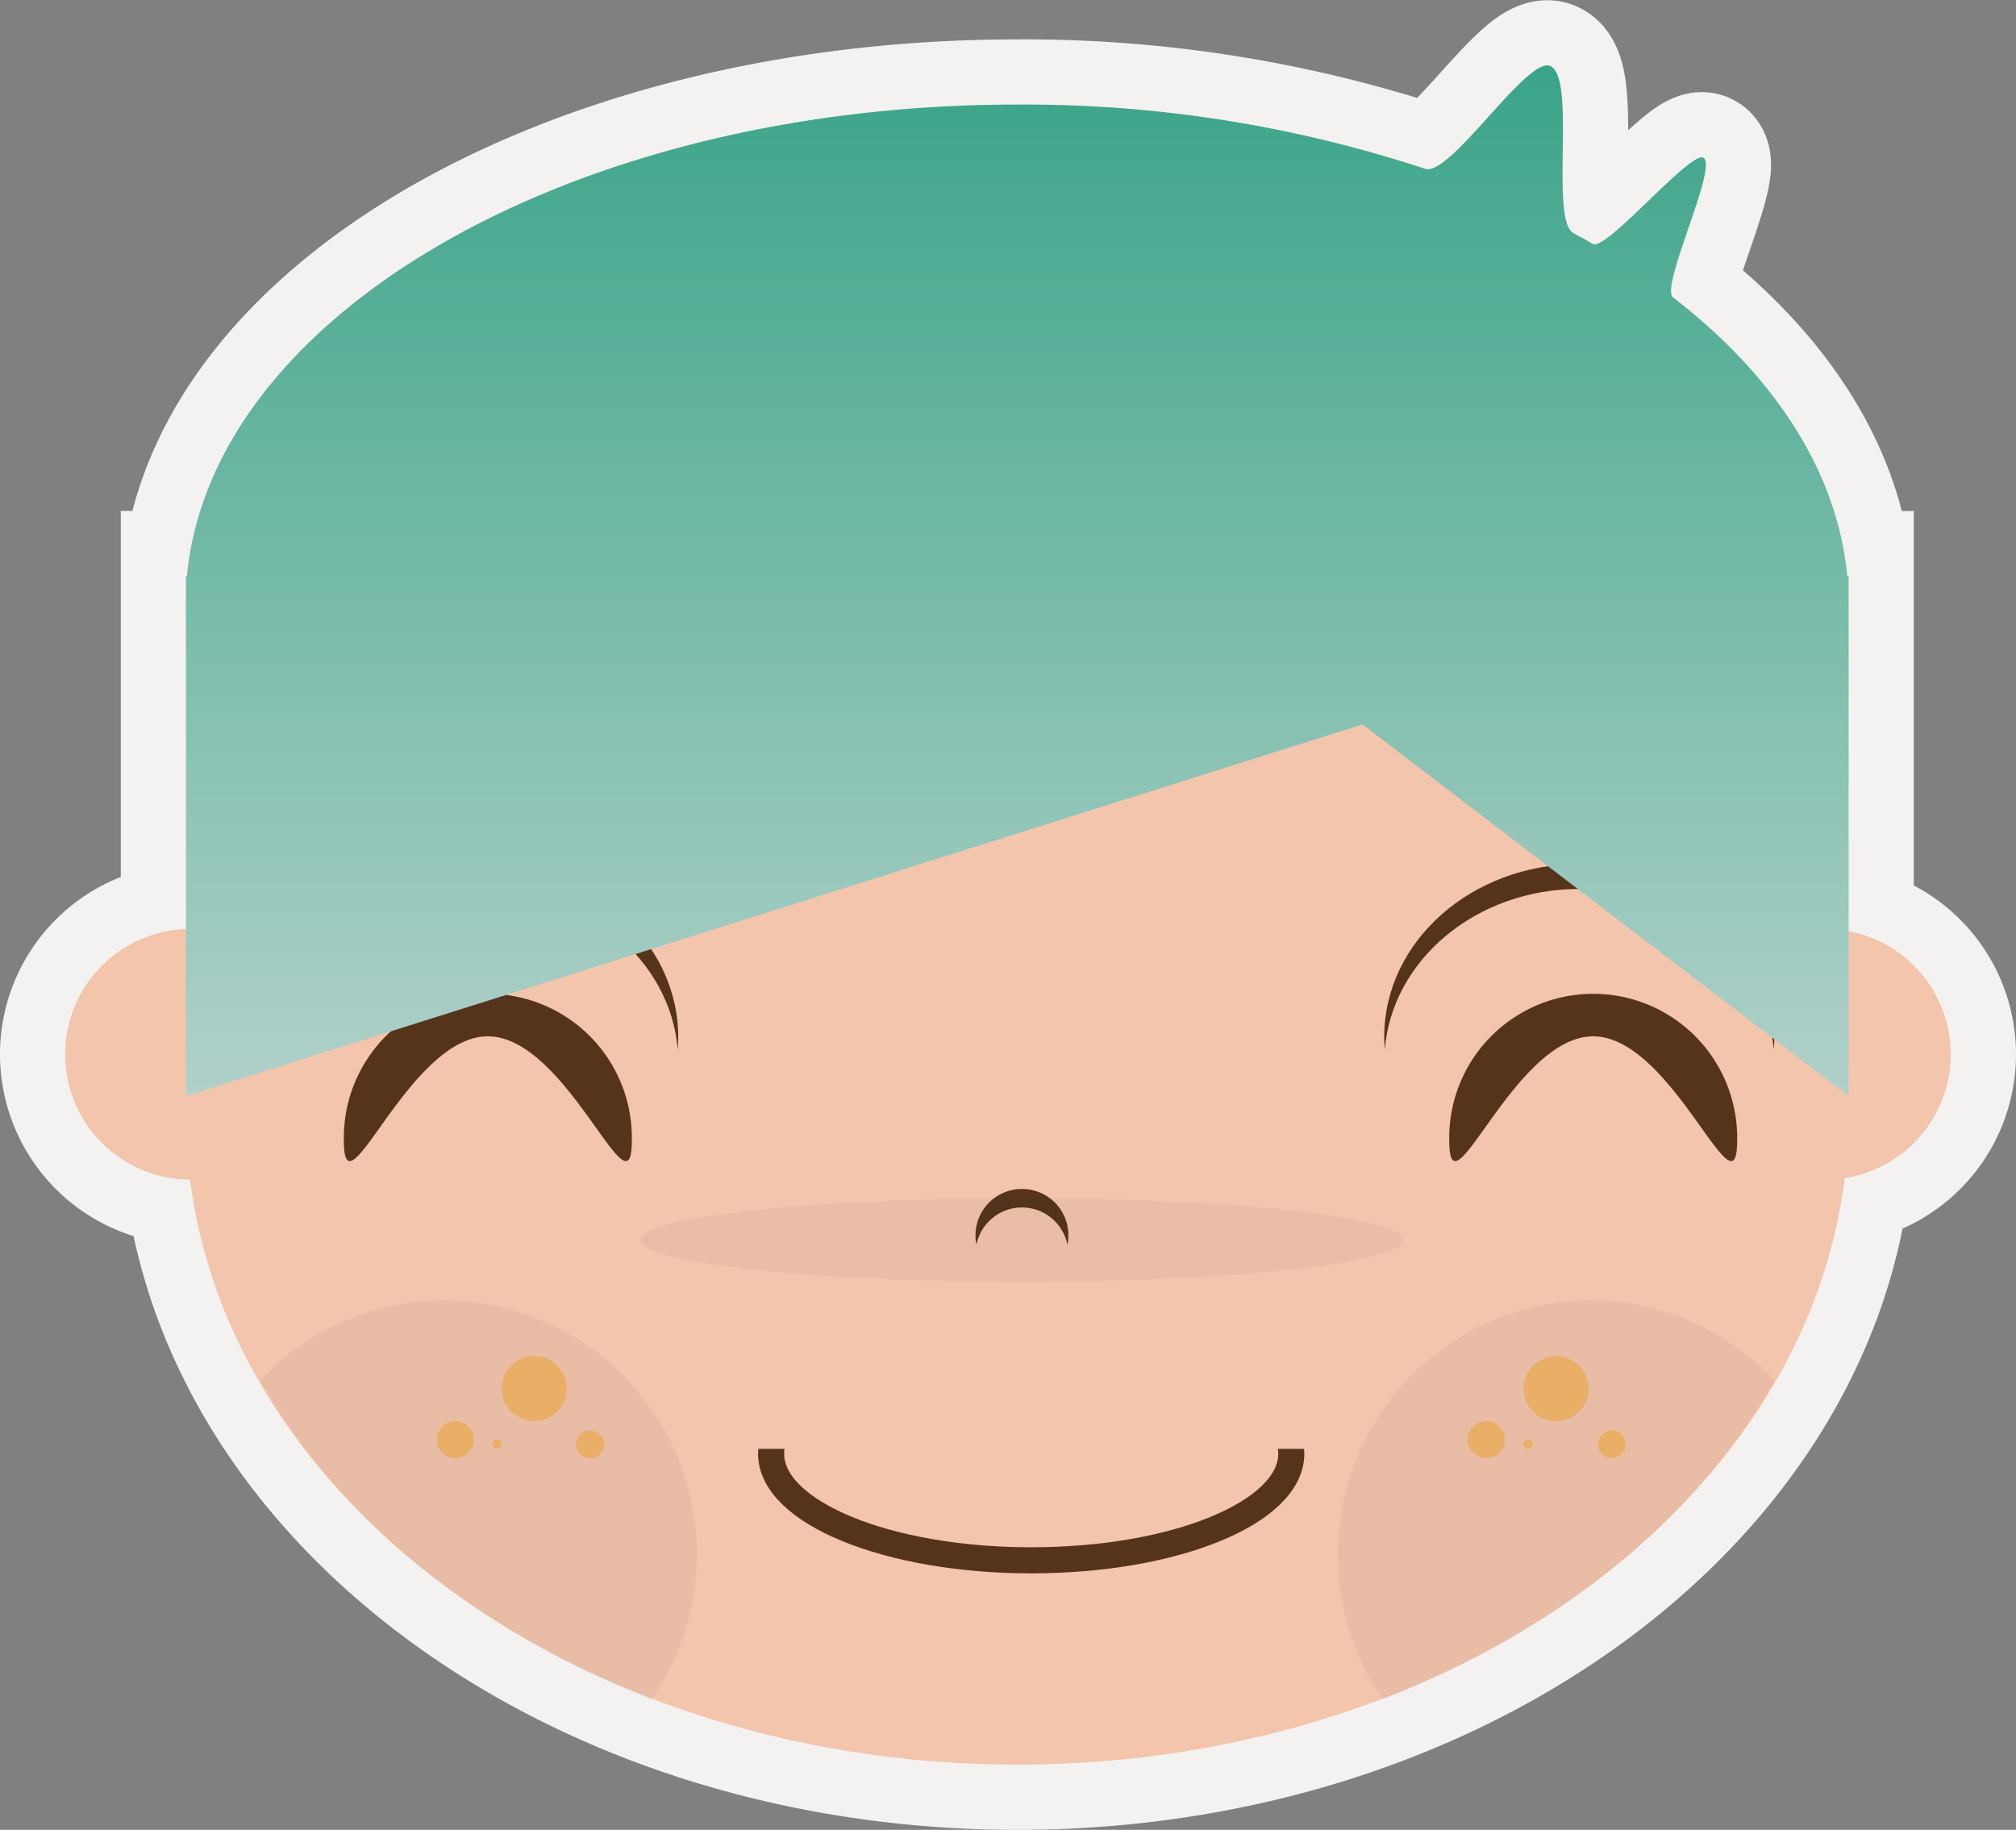 <svg xmlns="http://www.w3.org/2000/svg" xmlns:xlink="http://www.w3.org/1999/xlink" width="232" height="210.543" viewBox="0 0 232 210.543">
  <rect x="0" y="0" width="232" height="210.543" fill="#808080" stroke="none"/>
  <defs>
    <linearGradient id="linear-gradient" x1="0.5" x2="0.5" y2="1" gradientUnits="objectBoundingBox">
      <stop offset="0" stop-color="#3aa488"/>
      <stop offset="1" stop-color="#b1d1c9"/>
    </linearGradient>
  </defs>
  <g id="sean5" transform="translate(-24.5 -32.537)">
    <path id="Union_4" data-name="Union 4" d="M2576.372-4154.794A14.427,14.427,0,0,1,2562-4169.213a14.429,14.429,0,0,1,13.9-14.42v-40.6h.11c2.849-30.253,44.525-54.26,95.54-54.26a147.322,147.322,0,0,1,46.949,7.39c1.428.487,4.336-2.718,7.229-5.923,2.923-3.24,5.83-6.479,7.173-5.905,3.058,1.31-.1,17.72,2.68,19.23.749.4,1.5.819,2.229,1.24.758.438,3.577-2.261,6.386-4.958s5.632-5.418,6.345-4.953c1.669,1.1-5.041,14.88-3.511,16.061,11.609,8.95,18.921,20.019,20.055,32.08h.155v40.837a14.434,14.434,0,0,1,11.76,14.184,14.429,14.429,0,0,1-12.211,14.25c-4.7,37.872-45.533,67.48-95.219,67.48C2621.959-4087.484,2581.171-4117,2576.372-4154.794Z" transform="translate(-2530 4323.064)" fill="#f3c5ad" stroke="#f3f2f1" stroke-width="15"/>
    <path id="bezier9" d="M46.43,168.27A14.425,14.425,0,1,0,32,153.85,14.427,14.427,0,0,0,46.43,168.27Zm0,0" fill="#f3c5ad"/>
    <path id="bezier10" d="M234.57,168.27a14.425,14.425,0,1,0-14.43-14.42A14.427,14.427,0,0,0,234.57,168.27Zm0,0" fill="#f3c5ad"/>
    <path id="bezier11" d="M141.57,235.58c52.84,0,95.67-33.49,95.67-74.79s-42.83-74.78-95.67-74.78S45.9,119.49,45.9,160.79,88.73,235.58,141.57,235.58Zm0,0" fill="#f3c5ad"/>
    <path id="bezier12" d="M97.21,163.77c0,9.33-7.42-11.99-16.57-11.99S64.07,173.1,64.07,163.77a16.573,16.573,0,1,1,33.14,0Zm0,0" fill="#55341b"/>
    <path id="bezier13" d="M224.41,163.77c0,9.33-7.42-11.99-16.57-11.99s-16.56,21.32-16.56,11.99a16.568,16.568,0,1,1,33.13,0Zm0,0" fill="#55341b"/>
    <path id="bezier14" d="M206.24,134.82c11.85,0,21.55,8.15,22.38,18.49.04-.47.07-.95.07-1.43,0-11.01-10.05-19.93-22.45-19.93s-22.45,8.92-22.45,19.93c0,.48.03.96.07,1.43.83-10.33,10.53-18.49,22.38-18.49Zm0,0" fill="#55341b"/>
    <path id="bezier15" d="M80.1,134.82c11.86,0,21.56,8.15,22.39,18.49.03-.47.06-.95.06-1.43,0-11.01-10.05-19.93-22.45-19.93s-22.44,8.92-22.44,19.93c0,.48.02.96.06,1.43.83-10.33,10.53-18.49,22.38-18.49Zm0,0" fill="#55341b"/>
    <path id="Union_2" data-name="Union 2" d="M3518.4-4686.173s-39.09,12.34-52.13,16.459c-20.809,6.581-83.27,26.3-83.27,26.3v-59.82h.11c2.849-30.253,44.526-54.26,95.541-54.26a147.311,147.311,0,0,1,46.949,7.39c1.427.487,4.336-2.718,7.229-5.924,2.923-3.239,5.83-6.479,7.172-5.9,3.059,1.31-.1,17.72,2.68,19.23.75.4,1.5.82,2.229,1.239.758.439,3.577-2.26,6.386-4.958s5.633-5.417,6.345-4.952c1.67,1.1-5.041,14.88-3.511,16.06,11.609,8.95,18.921,20.019,20.055,32.08h.155v59.82Z" transform="translate(-3337.1 4802.063)" fill="url(#linear-gradient)"/>
    <path id="bezier19" d="M142.1,171.47a5.344,5.344,0,0,1,5.24,4.28,5.332,5.332,0,0,0-5.24-6.41,5.339,5.339,0,0,0-5.34,5.34,5.394,5.394,0,0,0,.11,1.07,5.342,5.342,0,0,1,5.23-4.28Zm0,0" fill="#55341b"/>
    <path id="bezier20" d="M203.57,196.05a3.74,3.74,0,1,0-3.74-3.74A3.741,3.741,0,0,0,203.57,196.05Zm0,0" fill="rgba(246,172,44,0.5)"/>
    <path id="bezier21" d="M209.98,200.32a1.6,1.6,0,1,0-1.6-1.6A1.607,1.607,0,0,0,209.98,200.32Zm0,0" fill="rgba(246,172,44,0.5)"/>
    <path id="bezier22" d="M195.55,200.32a2.135,2.135,0,1,0-2.14-2.14A2.142,2.142,0,0,0,195.55,200.32Zm0,0" fill="rgba(246,172,44,0.5)"/>
    <path id="bezier23" d="M200.36,199.25a.535.535,0,1,0-.53-.53A.536.536,0,0,0,200.36,199.25Zm0,0" fill="rgba(246,172,44,0.5)"/>
    <path id="bezier24" d="M85.98,196.05a3.74,3.74,0,1,0-3.74-3.74A3.741,3.741,0,0,0,85.98,196.05Zm0,0" fill="rgba(246,172,44,0.5)"/>
    <path id="bezier25" d="M92.4,200.32a1.6,1.6,0,1,0-1.61-1.6A1.6,1.6,0,0,0,92.4,200.32Zm0,0" fill="rgba(246,172,44,0.5)"/>
    <path id="bezier26" d="M76.9,200.32a2.135,2.135,0,1,0-2.14-2.14A2.134,2.134,0,0,0,76.9,200.32Zm0,0" fill="rgba(246,172,44,0.5)"/>
    <path id="bezier27" d="M81.71,199.25a.535.535,0,1,0-.54-.53A.534.534,0,0,0,81.71,199.25Zm0,0" fill="rgba(246,172,44,0.5)"/>
    <path id="bezier28" d="M75.64,182.16a28.894,28.894,0,0,0-21.19,9.23c9.09,15.98,25.09,28.99,45.01,36.71a29.249,29.249,0,0,0-23.82-45.94Zm0,0" fill="rgba(7,7,6,0.05)"/>
    <path id="bezier29" d="M207.5,182.16a28.894,28.894,0,0,1,21.19,9.23c-9.09,15.98-25.09,28.99-45.01,36.71a29.249,29.249,0,0,1,23.82-45.94Zm0,0" fill="rgba(7,7,6,0.05)"/>
    <path id="bezier48" d="M142.1,180.02c24.21,0,43.83-2.15,43.83-4.81s-19.62-4.8-43.83-4.8-43.82,2.15-43.82,4.8S117.9,180.02,142.1,180.02Zm0,0" fill="rgba(26,23,24,0.05)"/>
    <path id="bezier52" d="M173.1,199.81c0,6.76-13.38,12.26-29.93,12.26s-29.93-5.51-29.93-12.26c0-6.81,13.38-12.31,29.93-12.31s29.93,5.5,29.93,12.31Zm0,0" fill="none" stroke="#55341b" stroke-width="3"/>
    <path id="bezier53" d="M110.03,184.29v14.96h65.21V184.29Zm0,0" fill="#f3c5ad"/>
  </g>
</svg>
